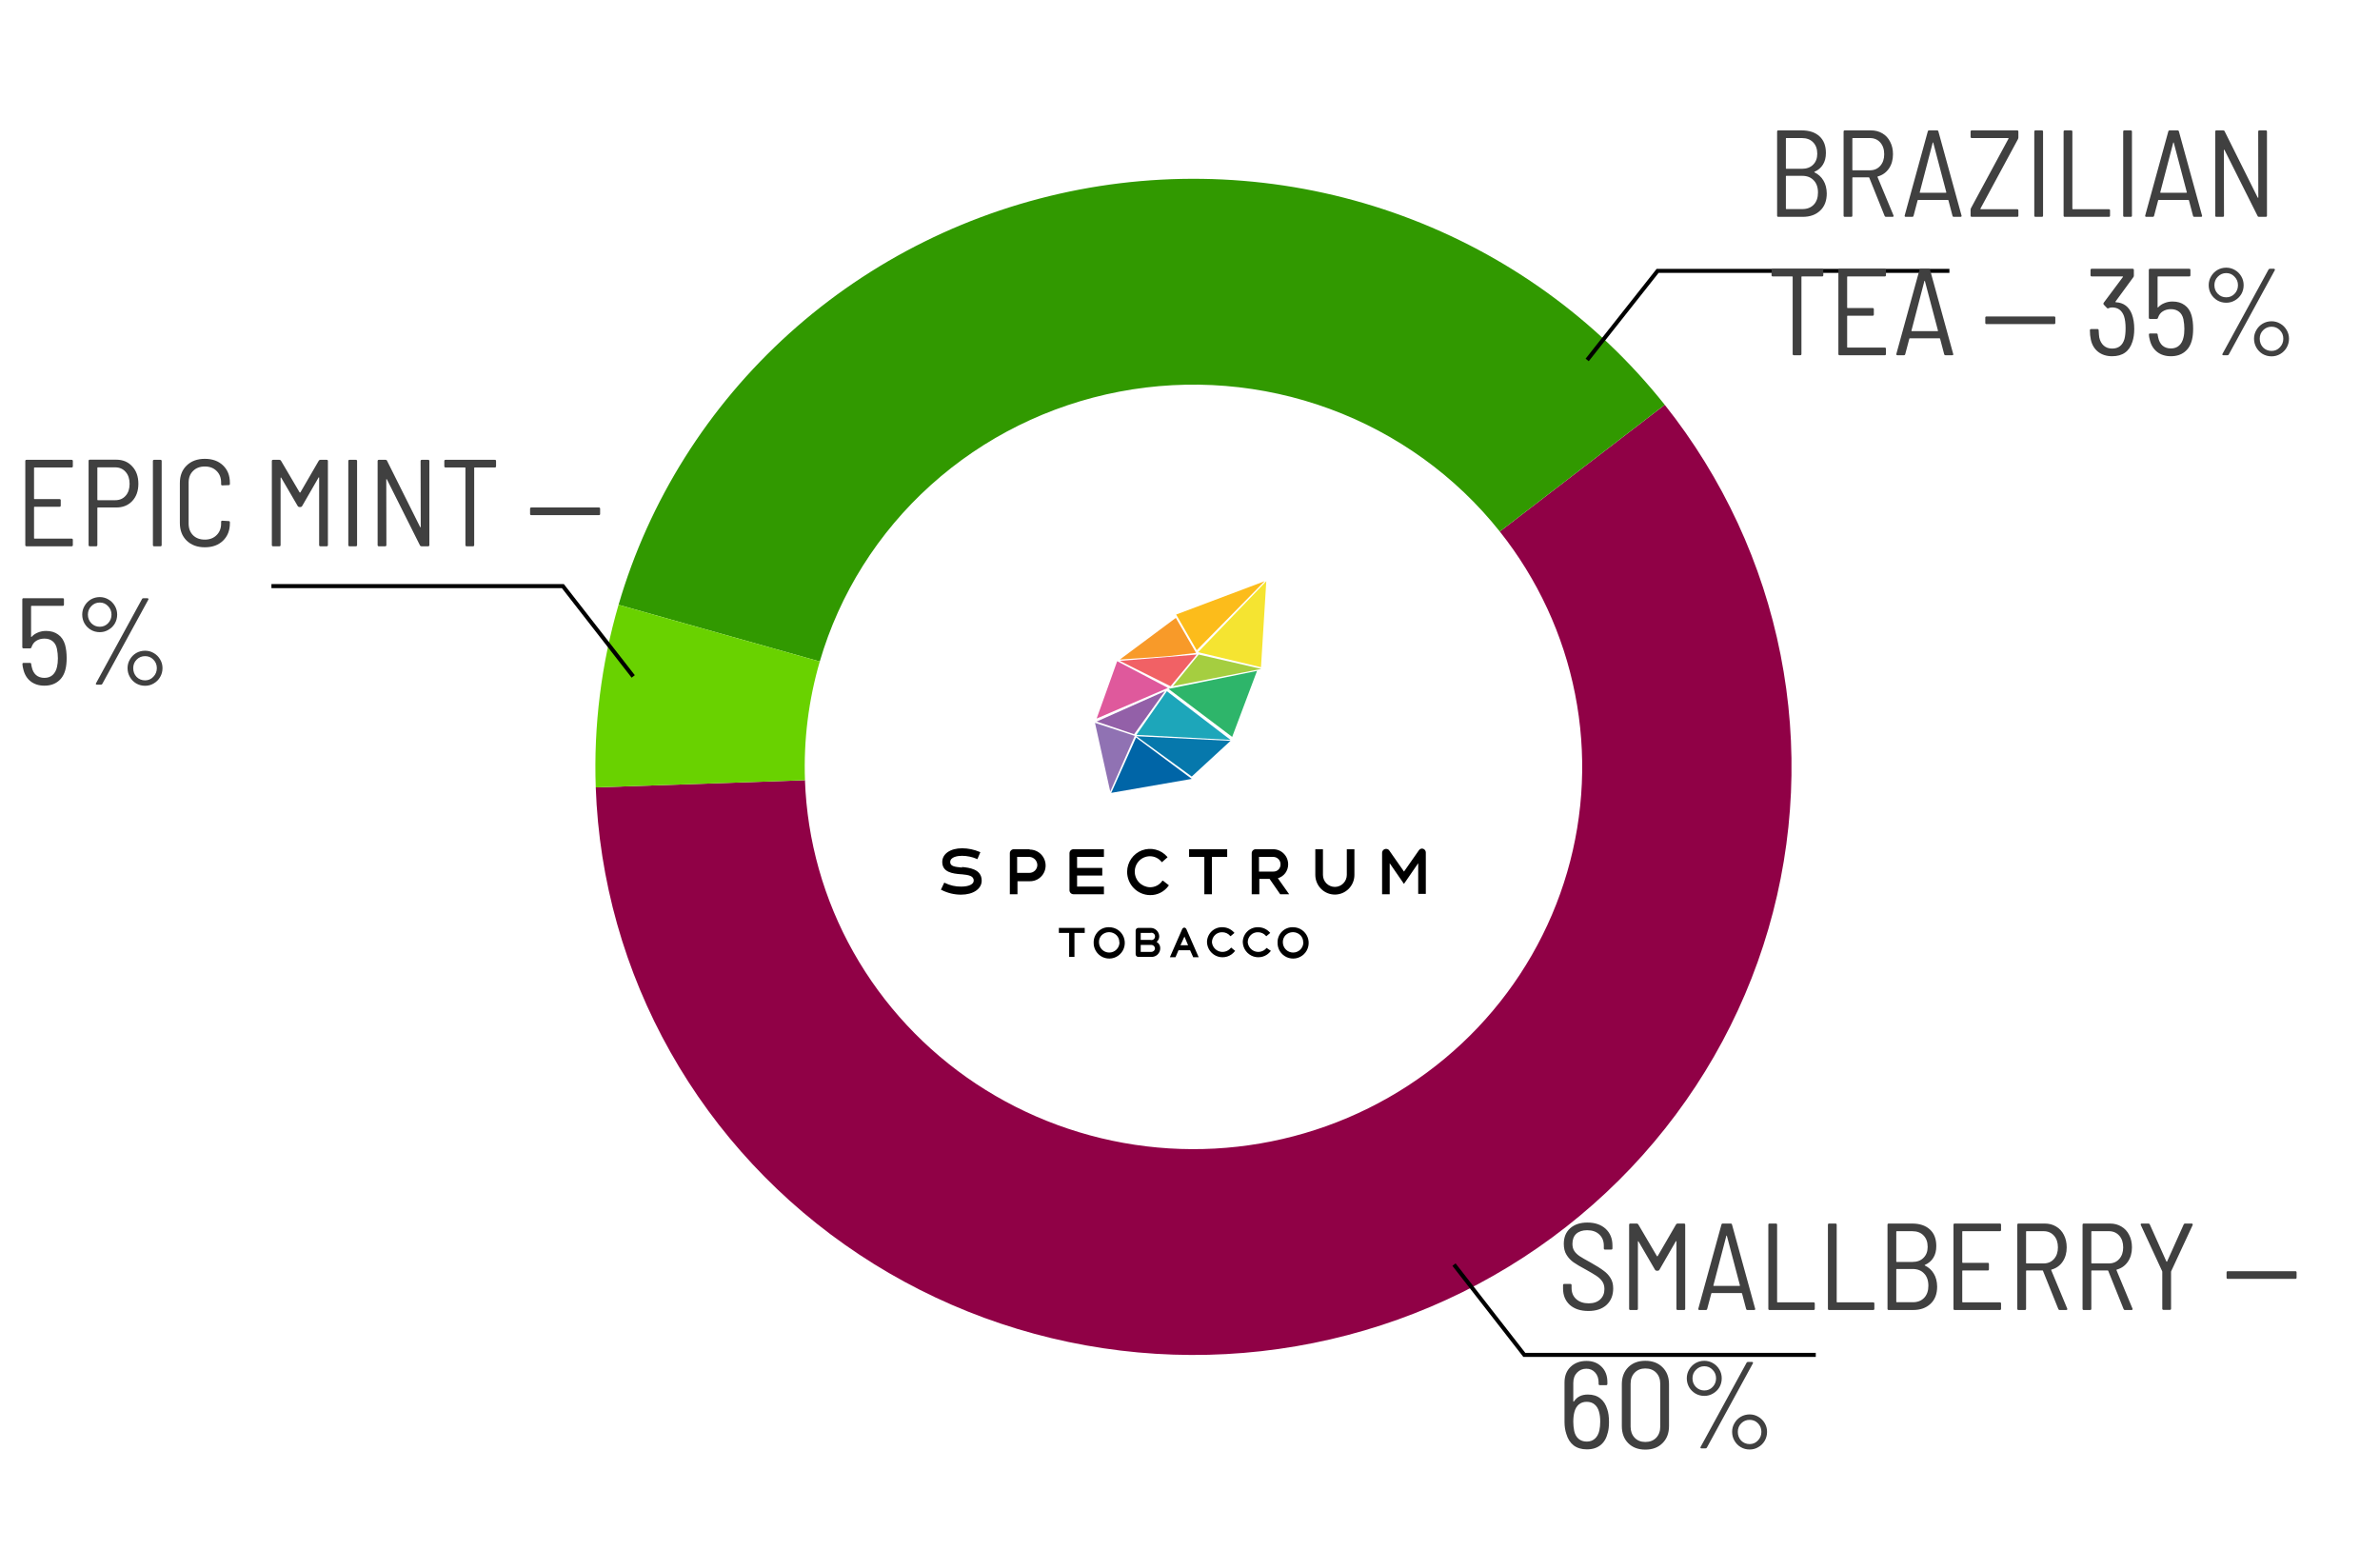 <svg width="86" height="56" viewBox="0 0 86 56" fill="none" xmlns="http://www.w3.org/2000/svg">
<path d="M60.155 14.627C62.255 17.269 63.689 20.362 64.339 23.654C64.99 26.946 64.839 30.342 63.899 33.565C62.959 36.789 61.257 39.747 58.931 42.2C56.605 44.652 53.721 46.529 50.517 47.675C47.312 48.822 43.877 49.207 40.492 48.798C37.106 48.39 33.868 47.199 31.041 45.324C28.213 43.449 25.877 40.943 24.224 38.01C22.57 35.077 21.646 31.801 21.527 28.45L29.087 28.19C29.164 30.369 29.765 32.498 30.839 34.404C31.914 36.311 33.432 37.94 35.27 39.159C37.108 40.377 39.213 41.151 41.413 41.417C43.614 41.683 45.847 41.432 47.93 40.687C50.013 39.941 51.887 38.722 53.399 37.128C54.911 35.534 56.017 33.611 56.628 31.515C57.239 29.42 57.337 27.213 56.914 25.073C56.492 22.933 55.559 20.923 54.195 19.205L60.155 14.627Z" fill="#900146"/>
<path d="M22.351 21.852C23.45 18.085 25.587 14.69 28.525 12.043C31.463 9.395 35.089 7.598 39.002 6.85C42.914 6.103 46.961 6.433 50.694 7.806C54.427 9.178 57.701 11.539 60.155 14.627L54.195 19.205C52.6 17.198 50.471 15.664 48.045 14.772C45.618 13.88 42.988 13.665 40.445 14.151C37.902 14.637 35.545 15.805 33.635 17.526C31.725 19.246 30.336 21.453 29.622 23.901L22.351 21.852Z" fill="#319900"/>
<path d="M21.527 28.45C21.448 26.222 21.726 23.995 22.351 21.852L29.622 23.901C29.216 25.295 29.035 26.742 29.087 28.19L21.527 28.45Z" fill="#69D200"/>
<path d="M57.352 13.005L59.897 9.787H70.441" stroke="black" stroke-width="0.146"/>
<path d="M65.567 6.206C65.552 6.212 65.552 6.22 65.567 6.228C65.707 6.297 65.814 6.395 65.889 6.523C65.966 6.651 66.006 6.806 66.009 6.987C66.009 7.255 65.929 7.463 65.768 7.612C65.611 7.761 65.401 7.835 65.139 7.835H64.26C64.23 7.835 64.215 7.82 64.215 7.791V4.756C64.215 4.726 64.23 4.711 64.26 4.711H65.103C65.377 4.711 65.591 4.782 65.746 4.925C65.901 5.065 65.978 5.266 65.978 5.528C65.978 5.694 65.942 5.834 65.871 5.947C65.802 6.06 65.701 6.147 65.567 6.206ZM64.55 4.988C64.538 4.988 64.532 4.994 64.532 5.006V6.081C64.532 6.093 64.538 6.099 64.55 6.099H65.108C65.28 6.099 65.416 6.05 65.514 5.952C65.615 5.854 65.666 5.721 65.666 5.554C65.666 5.379 65.615 5.241 65.514 5.139C65.416 5.038 65.28 4.988 65.108 4.988H64.55ZM65.13 7.554C65.303 7.554 65.439 7.5 65.541 7.393C65.642 7.286 65.692 7.14 65.692 6.956C65.692 6.769 65.64 6.621 65.536 6.514C65.435 6.407 65.297 6.353 65.121 6.353H64.55C64.538 6.353 64.532 6.359 64.532 6.371V7.536C64.532 7.548 64.538 7.554 64.55 7.554H65.13ZM68.148 7.835C68.124 7.835 68.107 7.823 68.099 7.8L67.545 6.42C67.542 6.411 67.536 6.407 67.527 6.407H66.951C66.939 6.407 66.934 6.413 66.934 6.425V7.791C66.934 7.82 66.919 7.835 66.889 7.835H66.661C66.632 7.835 66.617 7.82 66.617 7.791V4.756C66.617 4.726 66.632 4.711 66.661 4.711H67.608C67.762 4.711 67.899 4.747 68.018 4.818C68.14 4.889 68.234 4.991 68.299 5.122C68.368 5.252 68.402 5.403 68.402 5.572C68.402 5.775 68.353 5.947 68.255 6.09C68.156 6.233 68.023 6.328 67.853 6.376C67.841 6.382 67.838 6.389 67.844 6.398L68.42 7.782L68.424 7.8C68.424 7.823 68.411 7.835 68.384 7.835H68.148ZM66.951 4.988C66.939 4.988 66.934 4.994 66.934 5.006V6.135C66.934 6.147 66.939 6.153 66.951 6.153H67.567C67.722 6.153 67.847 6.099 67.942 5.992C68.037 5.885 68.085 5.745 68.085 5.572C68.085 5.397 68.037 5.255 67.942 5.148C67.847 5.041 67.722 4.988 67.567 4.988H66.951ZM70.601 7.835C70.574 7.835 70.558 7.822 70.552 7.795L70.405 7.237C70.402 7.228 70.394 7.224 70.382 7.224H69.316C69.304 7.224 69.296 7.228 69.293 7.237L69.146 7.795C69.14 7.822 69.124 7.835 69.097 7.835H68.865C68.85 7.835 68.838 7.831 68.829 7.822C68.823 7.813 68.822 7.801 68.825 7.786L69.659 4.751C69.665 4.724 69.682 4.711 69.708 4.711H69.994C70.021 4.711 70.037 4.724 70.043 4.751L70.878 7.786L70.882 7.8C70.882 7.823 70.867 7.835 70.838 7.835H70.601ZM69.369 6.947C69.366 6.95 69.366 6.954 69.369 6.96C69.375 6.963 69.381 6.965 69.387 6.965H70.311C70.317 6.965 70.321 6.963 70.324 6.96C70.33 6.954 70.332 6.95 70.329 6.947L69.856 5.153C69.853 5.147 69.85 5.144 69.847 5.144C69.844 5.144 69.841 5.147 69.838 5.153L69.369 6.947ZM71.251 7.835C71.221 7.835 71.206 7.82 71.206 7.791V7.581C71.206 7.563 71.211 7.544 71.219 7.523L72.576 5.01C72.582 4.995 72.579 4.988 72.567 4.988H71.251C71.221 4.988 71.206 4.973 71.206 4.943V4.756C71.206 4.726 71.221 4.711 71.251 4.711H72.889C72.918 4.711 72.933 4.726 72.933 4.756V4.965C72.933 4.98 72.929 5 72.92 5.023L71.563 7.536C71.557 7.551 71.56 7.559 71.572 7.559H72.889C72.918 7.559 72.933 7.573 72.933 7.603V7.791C72.933 7.82 72.918 7.835 72.889 7.835H71.251ZM73.552 7.835C73.523 7.835 73.508 7.82 73.508 7.791V4.756C73.508 4.726 73.523 4.711 73.552 4.711H73.78C73.81 4.711 73.825 4.726 73.825 4.756V7.791C73.825 7.82 73.81 7.835 73.78 7.835H73.552ZM74.612 7.835C74.582 7.835 74.567 7.82 74.567 7.791V4.756C74.567 4.726 74.582 4.711 74.612 4.711H74.839C74.869 4.711 74.884 4.726 74.884 4.756V7.541C74.884 7.553 74.89 7.559 74.902 7.559H76.2C76.23 7.559 76.245 7.573 76.245 7.603V7.791C76.245 7.82 76.23 7.835 76.2 7.835H74.612ZM76.765 7.835C76.735 7.835 76.72 7.82 76.72 7.791V4.756C76.72 4.726 76.735 4.711 76.765 4.711H76.992C77.022 4.711 77.037 4.726 77.037 4.756V7.791C77.037 7.82 77.022 7.835 76.992 7.835H76.765ZM79.292 7.835C79.266 7.835 79.249 7.822 79.243 7.795L79.096 7.237C79.093 7.228 79.085 7.224 79.073 7.224H78.007C77.995 7.224 77.987 7.228 77.984 7.237L77.837 7.795C77.831 7.822 77.815 7.835 77.788 7.835H77.556C77.541 7.835 77.529 7.831 77.52 7.822C77.514 7.813 77.513 7.801 77.516 7.786L78.35 4.751C78.356 4.724 78.373 4.711 78.4 4.711H78.685C78.712 4.711 78.728 4.724 78.734 4.751L79.569 7.786L79.573 7.8C79.573 7.823 79.559 7.835 79.529 7.835H79.292ZM78.06 6.947C78.057 6.95 78.057 6.954 78.06 6.96C78.066 6.963 78.072 6.965 78.078 6.965H79.002C79.008 6.965 79.013 6.963 79.016 6.96C79.022 6.954 79.023 6.95 79.02 6.947L78.547 5.153C78.544 5.147 78.541 5.144 78.538 5.144C78.535 5.144 78.532 5.147 78.529 5.153L78.06 6.947ZM81.599 4.756C81.599 4.726 81.614 4.711 81.644 4.711H81.871C81.901 4.711 81.916 4.726 81.916 4.756V7.791C81.916 7.82 81.901 7.835 81.871 7.835H81.63C81.603 7.835 81.585 7.825 81.577 7.804L80.38 5.416C80.374 5.41 80.368 5.407 80.363 5.407C80.36 5.407 80.358 5.412 80.358 5.421L80.363 7.791C80.363 7.82 80.348 7.835 80.318 7.835H80.09C80.061 7.835 80.046 7.82 80.046 7.791V4.756C80.046 4.726 80.061 4.711 80.09 4.711H80.331C80.358 4.711 80.376 4.721 80.385 4.742L81.581 7.139C81.587 7.145 81.591 7.148 81.594 7.148C81.6 7.148 81.603 7.143 81.603 7.134L81.599 4.756ZM65.84 9.711C65.869 9.711 65.884 9.726 65.884 9.756V9.943C65.884 9.973 65.869 9.988 65.84 9.988H65.112C65.1 9.988 65.094 9.994 65.094 10.005V12.791C65.094 12.82 65.079 12.835 65.05 12.835H64.822C64.792 12.835 64.777 12.82 64.777 12.791V10.005C64.777 9.994 64.772 9.988 64.76 9.988H64.059C64.029 9.988 64.014 9.973 64.014 9.943V9.756C64.014 9.726 64.029 9.711 64.059 9.711H65.84ZM68.148 9.943C68.148 9.973 68.133 9.988 68.103 9.988H66.764C66.752 9.988 66.746 9.994 66.746 10.005V11.112C66.746 11.124 66.752 11.13 66.764 11.13H67.666C67.695 11.13 67.71 11.145 67.71 11.175V11.362C67.71 11.392 67.695 11.407 67.666 11.407H66.764C66.752 11.407 66.746 11.413 66.746 11.425V12.541C66.746 12.553 66.752 12.559 66.764 12.559H68.103C68.133 12.559 68.148 12.573 68.148 12.603V12.791C68.148 12.82 68.133 12.835 68.103 12.835H66.474C66.444 12.835 66.429 12.82 66.429 12.791V9.756C66.429 9.726 66.444 9.711 66.474 9.711H68.103C68.133 9.711 68.148 9.726 68.148 9.756V9.943ZM70.3 12.835C70.274 12.835 70.257 12.822 70.251 12.795L70.104 12.237C70.101 12.228 70.094 12.224 70.082 12.224H69.015C69.003 12.224 68.996 12.228 68.993 12.237L68.845 12.795C68.839 12.822 68.823 12.835 68.796 12.835H68.564C68.549 12.835 68.537 12.831 68.528 12.822C68.522 12.813 68.521 12.801 68.524 12.786L69.359 9.751C69.365 9.724 69.381 9.711 69.408 9.711H69.693C69.72 9.711 69.737 9.724 69.742 9.751L70.577 12.786L70.582 12.8C70.582 12.823 70.567 12.835 70.537 12.835H70.3ZM69.069 11.947C69.066 11.95 69.066 11.954 69.069 11.96C69.074 11.963 69.08 11.965 69.086 11.965H70.01C70.016 11.965 70.021 11.963 70.024 11.96C70.03 11.954 70.031 11.95 70.028 11.947L69.555 10.153C69.552 10.147 69.549 10.144 69.546 10.144C69.543 10.144 69.54 10.147 69.537 10.153L69.069 11.947ZM71.782 11.71C71.752 11.71 71.737 11.696 71.737 11.666V11.478C71.737 11.449 71.752 11.434 71.782 11.434H74.224C74.253 11.434 74.268 11.449 74.268 11.478V11.666C74.268 11.696 74.253 11.71 74.224 11.71H71.782ZM77.035 11.353C77.091 11.508 77.12 11.685 77.12 11.884C77.12 12.063 77.097 12.218 77.053 12.349C76.943 12.697 76.699 12.871 76.321 12.871C76.118 12.871 75.949 12.817 75.812 12.71C75.675 12.6 75.587 12.45 75.549 12.259C75.528 12.164 75.517 12.056 75.517 11.934C75.517 11.904 75.532 11.889 75.562 11.889H75.79C75.819 11.889 75.834 11.904 75.834 11.934C75.84 12.062 75.848 12.148 75.856 12.193C75.883 12.318 75.937 12.416 76.017 12.487C76.098 12.559 76.199 12.594 76.321 12.594C76.55 12.594 76.699 12.478 76.767 12.246C76.794 12.139 76.807 12.011 76.807 11.862C76.807 11.684 76.788 11.536 76.749 11.42C76.672 11.212 76.529 11.108 76.321 11.108C76.273 11.108 76.231 11.117 76.196 11.135C76.178 11.141 76.168 11.144 76.165 11.144C76.153 11.144 76.142 11.138 76.133 11.126L76.017 11.005C76.002 10.985 76.001 10.964 76.013 10.943L76.709 10.01C76.715 10.004 76.716 10 76.713 9.997C76.71 9.991 76.706 9.988 76.7 9.988H75.584C75.555 9.988 75.54 9.973 75.54 9.943V9.756C75.54 9.726 75.555 9.711 75.584 9.711H77.062C77.091 9.711 77.106 9.726 77.106 9.756V9.956C77.106 9.98 77.1 10 77.088 10.014L76.441 10.898C76.438 10.901 76.438 10.906 76.441 10.912C76.444 10.918 76.449 10.921 76.455 10.921C76.594 10.926 76.713 10.967 76.812 11.041C76.91 11.115 76.984 11.22 77.035 11.353ZM79.19 11.394C79.229 11.533 79.248 11.694 79.248 11.876C79.248 12.027 79.235 12.158 79.208 12.268C79.163 12.462 79.074 12.611 78.94 12.715C78.809 12.819 78.644 12.871 78.445 12.871C78.243 12.871 78.074 12.817 77.941 12.71C77.807 12.603 77.719 12.453 77.677 12.259C77.662 12.206 77.653 12.151 77.65 12.094V12.085C77.65 12.062 77.664 12.05 77.691 12.05H77.923C77.949 12.05 77.964 12.062 77.967 12.085V12.103L77.985 12.193C78.012 12.32 78.064 12.419 78.141 12.487C78.222 12.556 78.323 12.59 78.445 12.59C78.564 12.59 78.662 12.556 78.739 12.487C78.82 12.416 78.873 12.316 78.9 12.188C78.921 12.105 78.931 12.002 78.931 11.88C78.931 11.767 78.919 11.651 78.896 11.532C78.869 11.413 78.817 11.324 78.739 11.264C78.662 11.202 78.564 11.17 78.445 11.17C78.332 11.17 78.234 11.197 78.15 11.251C78.07 11.301 78.013 11.376 77.981 11.474L77.972 11.492C77.969 11.513 77.954 11.523 77.927 11.523H77.691C77.661 11.523 77.646 11.508 77.646 11.478V9.756C77.646 9.726 77.661 9.711 77.691 9.711H79.105C79.135 9.711 79.15 9.726 79.15 9.756V9.943C79.15 9.973 79.135 9.988 79.105 9.988H77.981C77.969 9.988 77.963 9.994 77.963 10.005V11.099C77.963 11.105 77.964 11.109 77.967 11.112C77.973 11.112 77.979 11.109 77.985 11.104C78.045 11.038 78.119 10.987 78.208 10.952C78.3 10.913 78.399 10.894 78.503 10.894C78.678 10.894 78.824 10.937 78.94 11.023C79.059 11.106 79.143 11.23 79.19 11.394ZM80.444 10.938C80.328 10.938 80.221 10.91 80.123 10.854C80.028 10.797 79.952 10.721 79.895 10.626C79.839 10.528 79.81 10.421 79.81 10.305C79.81 10.188 79.839 10.083 79.895 9.988C79.952 9.889 80.028 9.812 80.123 9.756C80.221 9.699 80.328 9.671 80.444 9.671C80.557 9.671 80.661 9.699 80.757 9.756C80.855 9.812 80.932 9.889 80.989 9.988C81.045 10.083 81.073 10.188 81.073 10.305C81.073 10.421 81.045 10.528 80.989 10.626C80.932 10.721 80.855 10.797 80.757 10.854C80.661 10.91 80.557 10.938 80.444 10.938ZM80.341 12.835C80.327 12.835 80.315 12.831 80.306 12.822C80.3 12.81 80.301 12.796 80.31 12.782L81.971 9.742C81.98 9.721 81.997 9.711 82.024 9.711H82.167C82.182 9.711 82.192 9.717 82.198 9.729C82.207 9.738 82.207 9.75 82.198 9.764L80.538 12.804C80.529 12.825 80.511 12.835 80.484 12.835H80.341ZM80.444 10.742C80.563 10.742 80.663 10.7 80.743 10.617C80.826 10.531 80.868 10.427 80.868 10.305C80.868 10.183 80.826 10.08 80.743 9.997C80.663 9.91 80.563 9.867 80.444 9.867C80.325 9.867 80.224 9.91 80.141 9.997C80.057 10.08 80.016 10.183 80.016 10.305C80.016 10.427 80.057 10.531 80.141 10.617C80.224 10.7 80.325 10.742 80.444 10.742ZM82.082 12.875C81.966 12.875 81.859 12.847 81.761 12.791C81.666 12.734 81.59 12.657 81.533 12.559C81.477 12.46 81.448 12.353 81.448 12.237C81.448 12.124 81.477 12.02 81.533 11.925C81.59 11.826 81.666 11.749 81.761 11.693C81.859 11.636 81.966 11.608 82.082 11.608C82.195 11.608 82.299 11.636 82.395 11.693C82.493 11.749 82.57 11.826 82.627 11.925C82.683 12.02 82.712 12.124 82.712 12.237C82.712 12.353 82.683 12.46 82.627 12.559C82.57 12.657 82.493 12.734 82.395 12.791C82.299 12.847 82.195 12.875 82.082 12.875ZM82.082 12.679C82.201 12.679 82.301 12.636 82.381 12.55C82.465 12.463 82.506 12.359 82.506 12.237C82.506 12.115 82.465 12.012 82.381 11.929C82.301 11.846 82.201 11.804 82.082 11.804C81.963 11.804 81.862 11.846 81.779 11.929C81.695 12.012 81.654 12.115 81.654 12.237C81.654 12.362 81.694 12.468 81.774 12.554C81.858 12.637 81.96 12.679 82.082 12.679Z" fill="#404040"/>
<path d="M22.881 24.44L20.339 21.177H9.808" stroke="black" stroke-width="0.146"/>
<path d="M52.539 45.691L55.081 48.954H65.612" stroke="black" stroke-width="0.146"/>
<path d="M2.632 16.846C2.632 16.875 2.617 16.89 2.587 16.89H1.248C1.236 16.89 1.23 16.896 1.23 16.908V18.015C1.23 18.027 1.236 18.033 1.248 18.033H2.15C2.18 18.033 2.195 18.048 2.195 18.078V18.265C2.195 18.295 2.18 18.31 2.15 18.31H1.248C1.236 18.31 1.23 18.316 1.23 18.328V19.443C1.23 19.455 1.236 19.461 1.248 19.461H2.587C2.617 19.461 2.632 19.476 2.632 19.506V19.693C2.632 19.723 2.617 19.738 2.587 19.738H0.958C0.928 19.738 0.914 19.723 0.914 19.693V16.658C0.914 16.628 0.928 16.614 0.958 16.614H2.587C2.617 16.614 2.632 16.628 2.632 16.658V16.846ZM4.201 16.609C4.439 16.609 4.631 16.689 4.777 16.85C4.926 17.008 5 17.218 5 17.48C5 17.738 4.926 17.947 4.777 18.104C4.631 18.259 4.439 18.336 4.201 18.336H3.536C3.524 18.336 3.518 18.342 3.518 18.354V19.693C3.518 19.723 3.503 19.738 3.474 19.738H3.246C3.216 19.738 3.201 19.723 3.201 19.693V16.654C3.201 16.624 3.216 16.609 3.246 16.609H4.201ZM4.161 18.073C4.319 18.073 4.445 18.02 4.54 17.912C4.636 17.805 4.683 17.663 4.683 17.484C4.683 17.302 4.636 17.158 4.54 17.051C4.445 16.941 4.319 16.886 4.161 16.886H3.536C3.524 16.886 3.518 16.892 3.518 16.904V18.055C3.518 18.067 3.524 18.073 3.536 18.073H4.161ZM5.57 19.738C5.54 19.738 5.525 19.723 5.525 19.693V16.658C5.525 16.628 5.54 16.614 5.57 16.614H5.797C5.827 16.614 5.842 16.628 5.842 16.658V19.693C5.842 19.723 5.827 19.738 5.797 19.738H5.57ZM7.401 19.774C7.13 19.774 6.911 19.693 6.745 19.533C6.581 19.372 6.499 19.159 6.499 18.894V17.453C6.499 17.188 6.581 16.977 6.745 16.819C6.911 16.658 7.13 16.578 7.401 16.578C7.675 16.578 7.893 16.657 8.057 16.814C8.224 16.972 8.307 17.182 8.307 17.444V17.484C8.307 17.514 8.292 17.529 8.262 17.529L8.035 17.538C8.005 17.538 7.99 17.524 7.99 17.497V17.435C7.99 17.262 7.935 17.122 7.825 17.015C7.718 16.908 7.577 16.855 7.401 16.855C7.225 16.855 7.084 16.908 6.977 17.015C6.87 17.119 6.816 17.259 6.816 17.435V18.917C6.816 19.092 6.87 19.234 6.977 19.341C7.084 19.445 7.225 19.497 7.401 19.497C7.577 19.497 7.718 19.443 7.825 19.336C7.935 19.229 7.99 19.089 7.99 18.917V18.854C7.99 18.827 8.005 18.814 8.035 18.814L8.262 18.827C8.292 18.827 8.307 18.842 8.307 18.872V18.903C8.307 19.165 8.224 19.376 8.057 19.537C7.893 19.695 7.675 19.774 7.401 19.774ZM11.519 16.645C11.534 16.624 11.551 16.614 11.572 16.614H11.804C11.834 16.614 11.849 16.628 11.849 16.658V19.693C11.849 19.723 11.834 19.738 11.804 19.738H11.577C11.547 19.738 11.532 19.723 11.532 19.693V17.265C11.532 17.256 11.529 17.25 11.523 17.247C11.517 17.244 11.513 17.247 11.51 17.256L10.916 18.287C10.901 18.308 10.883 18.319 10.863 18.319H10.813C10.793 18.319 10.775 18.308 10.76 18.287L10.162 17.261C10.159 17.252 10.154 17.249 10.148 17.252C10.142 17.255 10.139 17.261 10.139 17.27V19.693C10.139 19.723 10.125 19.738 10.095 19.738H9.867C9.837 19.738 9.823 19.723 9.823 19.693V16.658C9.823 16.628 9.837 16.614 9.867 16.614H10.099C10.12 16.614 10.138 16.624 10.153 16.645L10.827 17.792C10.83 17.795 10.834 17.796 10.84 17.796C10.846 17.796 10.851 17.795 10.854 17.792L11.519 16.645ZM12.631 19.738C12.601 19.738 12.586 19.723 12.586 19.693V16.658C12.586 16.628 12.601 16.614 12.631 16.614H12.858C12.888 16.614 12.903 16.628 12.903 16.658V19.693C12.903 19.723 12.888 19.738 12.858 19.738H12.631ZM15.198 16.658C15.198 16.628 15.213 16.614 15.243 16.614H15.471C15.5 16.614 15.515 16.628 15.515 16.658V19.693C15.515 19.723 15.5 19.738 15.471 19.738H15.23C15.203 19.738 15.185 19.727 15.176 19.707L13.98 17.319C13.974 17.313 13.968 17.31 13.962 17.31C13.959 17.31 13.958 17.314 13.958 17.323L13.962 19.693C13.962 19.723 13.947 19.738 13.918 19.738H13.69C13.66 19.738 13.645 19.723 13.645 19.693V16.658C13.645 16.628 13.66 16.614 13.69 16.614H13.931C13.958 16.614 13.976 16.624 13.984 16.645L15.181 19.042C15.187 19.048 15.191 19.051 15.194 19.051C15.2 19.051 15.203 19.046 15.203 19.037L15.198 16.658ZM17.881 16.614C17.91 16.614 17.925 16.628 17.925 16.658V16.846C17.925 16.875 17.91 16.89 17.881 16.89H17.153C17.141 16.89 17.135 16.896 17.135 16.908V19.693C17.135 19.723 17.12 19.738 17.091 19.738H16.863C16.833 19.738 16.818 19.723 16.818 19.693V16.908C16.818 16.896 16.812 16.89 16.801 16.89H16.1C16.07 16.89 16.055 16.875 16.055 16.846V16.658C16.055 16.628 16.07 16.614 16.1 16.614H17.881ZM19.199 18.613C19.169 18.613 19.154 18.598 19.154 18.569V18.381C19.154 18.351 19.169 18.336 19.199 18.336H21.64C21.67 18.336 21.685 18.351 21.685 18.381V18.569C21.685 18.598 21.67 18.613 21.64 18.613H19.199ZM2.351 23.296C2.389 23.436 2.409 23.597 2.409 23.778C2.409 23.93 2.395 24.061 2.369 24.171C2.324 24.364 2.235 24.513 2.101 24.617C1.97 24.721 1.805 24.774 1.605 24.774C1.403 24.774 1.235 24.72 1.101 24.613C0.967 24.506 0.879 24.355 0.838 24.162C0.823 24.109 0.814 24.053 0.811 23.997V23.988C0.811 23.964 0.824 23.952 0.851 23.952H1.083C1.11 23.952 1.125 23.964 1.128 23.988V24.006L1.146 24.095C1.172 24.223 1.225 24.321 1.302 24.39C1.382 24.458 1.483 24.492 1.605 24.492C1.724 24.492 1.823 24.458 1.9 24.39C1.98 24.318 2.034 24.219 2.061 24.091C2.081 24.007 2.092 23.905 2.092 23.783C2.092 23.67 2.08 23.554 2.056 23.435C2.029 23.316 1.977 23.226 1.9 23.167C1.823 23.104 1.724 23.073 1.605 23.073C1.492 23.073 1.394 23.1 1.311 23.153C1.23 23.204 1.174 23.278 1.141 23.377L1.132 23.395C1.129 23.415 1.114 23.426 1.088 23.426H0.851C0.821 23.426 0.806 23.411 0.806 23.381V21.658C0.806 21.628 0.821 21.614 0.851 21.614H2.266C2.296 21.614 2.311 21.628 2.311 21.658V21.846C2.311 21.875 2.296 21.89 2.266 21.89H1.141C1.129 21.89 1.123 21.896 1.123 21.908V23.002C1.123 23.008 1.125 23.012 1.128 23.015C1.134 23.015 1.14 23.012 1.146 23.006C1.205 22.941 1.28 22.89 1.369 22.854C1.461 22.816 1.559 22.796 1.663 22.796C1.839 22.796 1.985 22.84 2.101 22.926C2.22 23.009 2.303 23.133 2.351 23.296ZM3.605 22.841C3.489 22.841 3.381 22.813 3.283 22.756C3.188 22.7 3.112 22.624 3.056 22.529C2.999 22.43 2.971 22.323 2.971 22.207C2.971 22.091 2.999 21.986 3.056 21.89C3.112 21.792 3.188 21.715 3.283 21.658C3.381 21.602 3.489 21.573 3.605 21.573C3.718 21.573 3.822 21.602 3.917 21.658C4.015 21.715 4.093 21.792 4.149 21.89C4.206 21.986 4.234 22.091 4.234 22.207C4.234 22.323 4.206 22.43 4.149 22.529C4.093 22.624 4.015 22.7 3.917 22.756C3.822 22.813 3.718 22.841 3.605 22.841ZM3.502 24.738C3.487 24.738 3.475 24.733 3.466 24.724C3.46 24.713 3.462 24.699 3.471 24.684L5.131 21.645C5.14 21.624 5.158 21.614 5.185 21.614H5.327C5.342 21.614 5.353 21.62 5.359 21.631C5.368 21.64 5.368 21.652 5.359 21.667L3.698 24.707C3.689 24.727 3.672 24.738 3.645 24.738H3.502ZM3.605 22.645C3.724 22.645 3.823 22.603 3.904 22.52C3.987 22.433 4.029 22.329 4.029 22.207C4.029 22.085 3.987 21.983 3.904 21.899C3.823 21.813 3.724 21.77 3.605 21.77C3.486 21.77 3.384 21.813 3.301 21.899C3.218 21.983 3.176 22.085 3.176 22.207C3.176 22.329 3.218 22.433 3.301 22.52C3.384 22.603 3.486 22.645 3.605 22.645ZM5.243 24.778C5.127 24.778 5.019 24.75 4.921 24.693C4.826 24.637 4.75 24.559 4.694 24.461C4.637 24.363 4.609 24.256 4.609 24.14C4.609 24.027 4.637 23.923 4.694 23.827C4.75 23.729 4.826 23.652 4.921 23.595C5.019 23.539 5.127 23.511 5.243 23.511C5.356 23.511 5.46 23.539 5.555 23.595C5.653 23.652 5.731 23.729 5.787 23.827C5.844 23.923 5.872 24.027 5.872 24.14C5.872 24.256 5.844 24.363 5.787 24.461C5.731 24.559 5.653 24.637 5.555 24.693C5.46 24.75 5.356 24.778 5.243 24.778ZM5.243 24.582C5.362 24.582 5.461 24.538 5.542 24.452C5.625 24.366 5.667 24.262 5.667 24.14C5.667 24.018 5.625 23.915 5.542 23.832C5.461 23.748 5.362 23.707 5.243 23.707C5.124 23.707 5.022 23.748 4.939 23.832C4.856 23.915 4.814 24.018 4.814 24.14C4.814 24.265 4.854 24.37 4.935 24.457C5.018 24.54 5.121 24.582 5.243 24.582Z" fill="#404040"/>
<path d="M57.395 47.367C57.115 47.367 56.892 47.295 56.725 47.149C56.562 47 56.48 46.802 56.48 46.555V46.435C56.48 46.405 56.495 46.39 56.525 46.39H56.743C56.773 46.39 56.788 46.405 56.788 46.435V46.537C56.788 46.704 56.844 46.838 56.957 46.939C57.071 47.04 57.221 47.091 57.408 47.091C57.584 47.091 57.722 47.043 57.823 46.948C57.925 46.853 57.975 46.728 57.975 46.573C57.975 46.472 57.951 46.384 57.904 46.31C57.856 46.235 57.786 46.167 57.694 46.104C57.602 46.042 57.469 45.963 57.297 45.868C57.112 45.77 56.966 45.683 56.859 45.609C56.755 45.535 56.67 45.444 56.605 45.337C56.539 45.23 56.507 45.099 56.507 44.944C56.507 44.703 56.584 44.514 56.739 44.377C56.894 44.24 57.1 44.172 57.359 44.172C57.636 44.172 57.856 44.248 58.02 44.399C58.183 44.551 58.265 44.752 58.265 45.002V45.105C58.265 45.134 58.25 45.149 58.221 45.149H57.997C57.968 45.149 57.953 45.134 57.953 45.105V45.006C57.953 44.84 57.899 44.706 57.792 44.605C57.685 44.501 57.538 44.449 57.35 44.449C57.184 44.449 57.053 44.492 56.957 44.578C56.865 44.664 56.819 44.786 56.819 44.944C56.819 45.045 56.841 45.13 56.886 45.198C56.931 45.267 56.995 45.329 57.078 45.386C57.164 45.442 57.295 45.518 57.471 45.613C57.673 45.727 57.828 45.823 57.935 45.904C58.045 45.981 58.131 46.072 58.194 46.176C58.259 46.277 58.292 46.402 58.292 46.551C58.292 46.801 58.212 47 58.051 47.149C57.89 47.295 57.672 47.367 57.395 47.367ZM60.564 44.239C60.579 44.218 60.596 44.208 60.617 44.208H60.849C60.879 44.208 60.894 44.222 60.894 44.252V47.287C60.894 47.317 60.879 47.332 60.849 47.332H60.622C60.592 47.332 60.577 47.317 60.577 47.287V44.859C60.577 44.85 60.574 44.844 60.568 44.841C60.562 44.838 60.558 44.841 60.555 44.85L59.961 45.881C59.946 45.902 59.928 45.913 59.908 45.913H59.858C59.838 45.913 59.82 45.902 59.805 45.881L59.207 44.855C59.204 44.846 59.2 44.843 59.194 44.846C59.188 44.849 59.185 44.855 59.185 44.864V47.287C59.185 47.317 59.17 47.332 59.14 47.332H58.912C58.883 47.332 58.868 47.317 58.868 47.287V44.252C58.868 44.222 58.883 44.208 58.912 44.208H59.144C59.165 44.208 59.183 44.218 59.198 44.239L59.872 45.386C59.875 45.389 59.879 45.39 59.885 45.39C59.891 45.39 59.896 45.389 59.899 45.386L60.564 44.239ZM63.144 47.332C63.117 47.332 63.101 47.318 63.095 47.292L62.948 46.734C62.945 46.725 62.937 46.72 62.925 46.72H61.859C61.847 46.72 61.84 46.725 61.837 46.734L61.689 47.292C61.683 47.318 61.667 47.332 61.64 47.332H61.408C61.393 47.332 61.381 47.327 61.372 47.318C61.366 47.309 61.365 47.298 61.368 47.283L62.203 44.248C62.208 44.221 62.225 44.208 62.252 44.208H62.537C62.564 44.208 62.58 44.221 62.586 44.248L63.421 47.283L63.425 47.296C63.425 47.32 63.411 47.332 63.381 47.332H63.144ZM61.912 46.444C61.909 46.447 61.909 46.451 61.912 46.457C61.918 46.46 61.924 46.461 61.93 46.461H62.854C62.86 46.461 62.864 46.46 62.867 46.457C62.873 46.451 62.875 46.447 62.872 46.444L62.399 44.649C62.396 44.643 62.393 44.64 62.39 44.64C62.387 44.64 62.384 44.643 62.381 44.649L61.912 46.444ZM63.942 47.332C63.913 47.332 63.898 47.317 63.898 47.287V44.252C63.898 44.222 63.913 44.208 63.942 44.208H64.17C64.2 44.208 64.215 44.222 64.215 44.252V47.037C64.215 47.049 64.221 47.055 64.232 47.055H65.531C65.561 47.055 65.576 47.07 65.576 47.1V47.287C65.576 47.317 65.561 47.332 65.531 47.332H63.942ZM66.096 47.332C66.066 47.332 66.051 47.317 66.051 47.287V44.252C66.051 44.222 66.066 44.208 66.096 44.208H66.323C66.353 44.208 66.368 44.222 66.368 44.252V47.037C66.368 47.049 66.374 47.055 66.386 47.055H67.684C67.714 47.055 67.729 47.07 67.729 47.1V47.287C67.729 47.317 67.714 47.332 67.684 47.332H66.096ZM69.556 45.703C69.541 45.709 69.541 45.716 69.556 45.725C69.696 45.793 69.803 45.892 69.878 46.02C69.955 46.148 69.995 46.302 69.998 46.484C69.998 46.752 69.918 46.96 69.757 47.109C69.6 47.257 69.39 47.332 69.128 47.332H68.249C68.219 47.332 68.204 47.317 68.204 47.287V44.252C68.204 44.222 68.219 44.208 68.249 44.208H69.092C69.366 44.208 69.58 44.279 69.735 44.422C69.89 44.562 69.967 44.762 69.967 45.024C69.967 45.191 69.931 45.331 69.86 45.444C69.791 45.557 69.69 45.643 69.556 45.703ZM68.539 44.484C68.527 44.484 68.521 44.49 68.521 44.502V45.578C68.521 45.59 68.527 45.596 68.539 45.596H69.097C69.269 45.596 69.405 45.547 69.503 45.448C69.604 45.35 69.655 45.218 69.655 45.051C69.655 44.876 69.604 44.737 69.503 44.636C69.405 44.535 69.269 44.484 69.097 44.484H68.539ZM69.119 47.051C69.292 47.051 69.428 46.997 69.53 46.89C69.631 46.783 69.681 46.637 69.681 46.453C69.681 46.265 69.629 46.118 69.525 46.011C69.424 45.904 69.286 45.85 69.11 45.85H68.539C68.527 45.85 68.521 45.856 68.521 45.868V47.033C68.521 47.045 68.527 47.051 68.539 47.051H69.119ZM72.307 44.44C72.307 44.469 72.292 44.484 72.262 44.484H70.923C70.911 44.484 70.905 44.49 70.905 44.502V45.609C70.905 45.621 70.911 45.627 70.923 45.627H71.825C71.854 45.627 71.869 45.642 71.869 45.671V45.859C71.869 45.889 71.854 45.904 71.825 45.904H70.923C70.911 45.904 70.905 45.91 70.905 45.921V47.037C70.905 47.049 70.911 47.055 70.923 47.055H72.262C72.292 47.055 72.307 47.07 72.307 47.1V47.287C72.307 47.317 72.292 47.332 72.262 47.332H70.633C70.603 47.332 70.588 47.317 70.588 47.287V44.252C70.588 44.222 70.603 44.208 70.633 44.208H72.262C72.292 44.208 72.307 44.222 72.307 44.252V44.44ZM74.425 47.332C74.401 47.332 74.385 47.32 74.376 47.296L73.822 45.917C73.819 45.908 73.813 45.904 73.805 45.904H73.229C73.217 45.904 73.211 45.91 73.211 45.921V47.287C73.211 47.317 73.196 47.332 73.166 47.332H72.939C72.909 47.332 72.894 47.317 72.894 47.287V44.252C72.894 44.222 72.909 44.208 72.939 44.208H73.885C74.04 44.208 74.176 44.243 74.295 44.315C74.417 44.386 74.511 44.487 74.577 44.618C74.645 44.749 74.679 44.899 74.679 45.069C74.679 45.271 74.63 45.444 74.532 45.587C74.434 45.73 74.3 45.825 74.13 45.872C74.118 45.878 74.115 45.886 74.121 45.895L74.697 47.278L74.702 47.296C74.702 47.32 74.688 47.332 74.661 47.332H74.425ZM73.229 44.484C73.217 44.484 73.211 44.49 73.211 44.502V45.631C73.211 45.643 73.217 45.649 73.229 45.649H73.845C73.999 45.649 74.124 45.596 74.22 45.488C74.315 45.381 74.362 45.242 74.362 45.069C74.362 44.893 74.315 44.752 74.22 44.645C74.124 44.538 73.999 44.484 73.845 44.484H73.229ZM76.783 47.332C76.759 47.332 76.743 47.32 76.734 47.296L76.18 45.917C76.177 45.908 76.171 45.904 76.162 45.904H75.587C75.575 45.904 75.569 45.91 75.569 45.921V47.287C75.569 47.317 75.554 47.332 75.524 47.332H75.297C75.267 47.332 75.252 47.317 75.252 47.287V44.252C75.252 44.222 75.267 44.208 75.297 44.208H76.243C76.398 44.208 76.534 44.243 76.653 44.315C76.775 44.386 76.869 44.487 76.935 44.618C77.003 44.749 77.037 44.899 77.037 45.069C77.037 45.271 76.988 45.444 76.89 45.587C76.792 45.73 76.658 45.825 76.488 45.872C76.476 45.878 76.474 45.886 76.479 45.895L77.055 47.278L77.06 47.296C77.06 47.32 77.046 47.332 77.019 47.332H76.783ZM75.587 44.484C75.575 44.484 75.569 44.49 75.569 44.502V45.631C75.569 45.643 75.575 45.649 75.587 45.649H76.203C76.357 45.649 76.482 45.596 76.578 45.488C76.673 45.381 76.72 45.242 76.72 45.069C76.72 44.893 76.673 44.752 76.578 44.645C76.482 44.538 76.357 44.484 76.203 44.484H75.587ZM78.178 47.327C78.148 47.327 78.133 47.312 78.133 47.283V45.953C78.133 45.941 78.132 45.933 78.129 45.93L77.357 44.261L77.352 44.243C77.352 44.219 77.366 44.208 77.393 44.208H77.634C77.657 44.208 77.674 44.219 77.683 44.243L78.281 45.578C78.284 45.584 78.288 45.587 78.294 45.587C78.3 45.587 78.305 45.584 78.308 45.578L78.906 44.243C78.915 44.219 78.931 44.208 78.955 44.208H79.196C79.211 44.208 79.221 44.213 79.227 44.225C79.236 44.234 79.237 44.246 79.231 44.261L78.455 45.93C78.452 45.933 78.45 45.941 78.45 45.953V47.283C78.45 47.312 78.436 47.327 78.406 47.327H78.178ZM80.5 46.207C80.471 46.207 80.456 46.192 80.456 46.162V45.975C80.456 45.945 80.471 45.93 80.5 45.93H82.942C82.972 45.93 82.986 45.945 82.986 45.975V46.162C82.986 46.192 82.972 46.207 82.942 46.207H80.5ZM58.078 50.921C58.119 51.037 58.14 51.189 58.14 51.377C58.14 51.537 58.125 51.667 58.096 51.765C58.051 51.958 57.965 52.107 57.837 52.211C57.709 52.315 57.544 52.367 57.341 52.367C57.151 52.367 56.992 52.32 56.864 52.225C56.739 52.127 56.651 51.99 56.6 51.814C56.556 51.683 56.533 51.539 56.533 51.381V49.953C56.533 49.715 56.606 49.526 56.752 49.386C56.901 49.243 57.093 49.172 57.328 49.172C57.551 49.172 57.733 49.242 57.872 49.382C58.012 49.521 58.082 49.706 58.082 49.935V50.002C58.082 50.032 58.067 50.047 58.038 50.047H57.81C57.78 50.047 57.765 50.032 57.765 50.002V49.953C57.765 49.804 57.724 49.684 57.64 49.591C57.557 49.499 57.451 49.453 57.323 49.453C57.187 49.453 57.074 49.501 56.984 49.596C56.895 49.688 56.85 49.813 56.85 49.971V50.627C56.85 50.636 56.852 50.642 56.855 50.645C56.861 50.645 56.867 50.642 56.873 50.636C56.983 50.469 57.151 50.386 57.377 50.386C57.559 50.386 57.707 50.432 57.823 50.524C57.942 50.616 58.027 50.749 58.078 50.921ZM57.792 51.685C57.813 51.586 57.823 51.481 57.823 51.368C57.823 51.225 57.808 51.104 57.779 51.006C57.749 50.893 57.695 50.805 57.618 50.743C57.544 50.68 57.448 50.649 57.332 50.649C57.219 50.649 57.124 50.682 57.047 50.747C56.972 50.813 56.92 50.902 56.891 51.015C56.864 51.113 56.85 51.232 56.85 51.372C56.85 51.479 56.861 51.588 56.882 51.698C56.908 51.82 56.96 51.915 57.038 51.984C57.118 52.052 57.218 52.086 57.337 52.086C57.453 52.086 57.55 52.052 57.627 51.984C57.707 51.915 57.762 51.816 57.792 51.685ZM59.452 52.376C59.196 52.376 58.991 52.299 58.836 52.144C58.681 51.99 58.604 51.783 58.604 51.524V50.015C58.604 49.759 58.681 49.554 58.836 49.399C58.991 49.245 59.196 49.167 59.452 49.167C59.711 49.167 59.918 49.245 60.072 49.399C60.23 49.554 60.309 49.759 60.309 50.015V51.524C60.309 51.783 60.23 51.99 60.072 52.144C59.918 52.299 59.711 52.376 59.452 52.376ZM59.452 52.1C59.616 52.1 59.747 52.049 59.845 51.948C59.943 51.847 59.992 51.713 59.992 51.546V49.998C59.992 49.831 59.943 49.697 59.845 49.596C59.747 49.495 59.616 49.444 59.452 49.444C59.294 49.444 59.166 49.495 59.068 49.596C58.97 49.697 58.921 49.831 58.921 49.998V51.546C58.921 51.71 58.97 51.844 59.068 51.948C59.166 52.049 59.294 52.1 59.452 52.1ZM61.585 50.435C61.469 50.435 61.362 50.407 61.264 50.35C61.169 50.294 61.093 50.218 61.036 50.123C60.98 50.024 60.951 49.917 60.951 49.801C60.951 49.685 60.98 49.579 61.036 49.484C61.093 49.386 61.169 49.309 61.264 49.252C61.362 49.196 61.469 49.167 61.585 49.167C61.698 49.167 61.802 49.196 61.898 49.252C61.996 49.309 62.073 49.386 62.13 49.484C62.186 49.579 62.214 49.685 62.214 49.801C62.214 49.917 62.186 50.024 62.13 50.123C62.073 50.218 61.996 50.294 61.898 50.35C61.802 50.407 61.698 50.435 61.585 50.435ZM61.482 52.332C61.468 52.332 61.456 52.327 61.447 52.318C61.441 52.306 61.442 52.293 61.451 52.278L63.111 49.239C63.12 49.218 63.138 49.208 63.165 49.208H63.308C63.323 49.208 63.333 49.213 63.339 49.225C63.348 49.234 63.348 49.246 63.339 49.261L61.679 52.3C61.67 52.321 61.652 52.332 61.625 52.332H61.482ZM61.585 50.239C61.704 50.239 61.804 50.197 61.884 50.114C61.967 50.027 62.009 49.923 62.009 49.801C62.009 49.679 61.967 49.576 61.884 49.493C61.804 49.407 61.704 49.364 61.585 49.364C61.466 49.364 61.365 49.407 61.282 49.493C61.198 49.576 61.157 49.679 61.157 49.801C61.157 49.923 61.198 50.027 61.282 50.114C61.365 50.197 61.466 50.239 61.585 50.239ZM63.223 52.372C63.107 52.372 63 52.344 62.902 52.287C62.806 52.231 62.731 52.153 62.674 52.055C62.617 51.957 62.589 51.85 62.589 51.734C62.589 51.621 62.617 51.517 62.674 51.421C62.731 51.323 62.806 51.246 62.902 51.189C63 51.133 63.107 51.104 63.223 51.104C63.336 51.104 63.44 51.133 63.535 51.189C63.634 51.246 63.711 51.323 63.768 51.421C63.824 51.517 63.852 51.621 63.852 51.734C63.852 51.85 63.824 51.957 63.768 52.055C63.711 52.153 63.634 52.231 63.535 52.287C63.44 52.344 63.336 52.372 63.223 52.372ZM63.223 52.176C63.342 52.176 63.442 52.132 63.522 52.046C63.605 51.96 63.647 51.856 63.647 51.734C63.647 51.612 63.605 51.509 63.522 51.426C63.442 51.342 63.342 51.301 63.223 51.301C63.104 51.301 63.003 51.342 62.919 51.426C62.836 51.509 62.795 51.612 62.795 51.734C62.795 51.859 62.835 51.964 62.915 52.051C62.998 52.134 63.101 52.176 63.223 52.176Z" fill="#404040"/>
<path d="M34.766 31.346L34.73 31.343C34.527 31.321 34.335 31.307 34.335 31.15C34.335 30.957 34.611 30.921 34.766 30.921C34.947 30.923 35.126 30.96 35.293 31.031L35.317 31.043L35.425 30.79L35.401 30.781C35.2 30.695 34.984 30.65 34.766 30.649C34.335 30.649 34.048 30.854 34.048 31.143C34.048 31.516 34.419 31.564 34.718 31.588H34.742C35.006 31.612 35.185 31.647 35.185 31.817C35.185 31.95 35.006 32.034 34.73 32.034C34.527 32.036 34.326 31.991 34.144 31.901L34.12 31.891L34 32.144L34.024 32.156C34.243 32.268 34.485 32.326 34.73 32.325C35.161 32.325 35.473 32.12 35.473 31.819C35.473 31.398 35.018 31.349 34.754 31.325M37.484 31.249C37.484 31.326 37.454 31.399 37.4 31.453C37.346 31.508 37.273 31.538 37.197 31.538H36.754V30.961H37.197C37.274 30.964 37.347 30.997 37.401 31.053C37.454 31.109 37.484 31.184 37.484 31.262M37.197 30.684H36.634C36.596 30.684 36.559 30.699 36.532 30.726C36.505 30.753 36.49 30.79 36.49 30.828V32.31H36.766V31.84H37.209C37.283 31.841 37.358 31.828 37.428 31.8C37.497 31.773 37.561 31.731 37.614 31.678C37.668 31.626 37.71 31.563 37.739 31.493C37.768 31.424 37.783 31.349 37.783 31.274C37.783 31.12 37.723 30.973 37.615 30.865C37.507 30.757 37.361 30.696 37.209 30.696M38.645 30.828V32.165C38.645 32.203 38.66 32.24 38.687 32.267C38.714 32.294 38.751 32.31 38.789 32.31H39.89V32.033H38.92V31.635H39.83V31.358H38.92V30.961H39.89V30.684H38.789C38.751 30.684 38.714 30.699 38.687 30.726C38.66 30.753 38.645 30.79 38.645 30.828ZM41.997 31.828C41.948 31.9 41.882 31.958 41.804 31.998C41.727 32.038 41.641 32.058 41.554 32.057C41.407 32.053 41.267 31.992 41.164 31.887C41.061 31.781 41.004 31.639 41.004 31.491C41.004 31.344 41.062 31.203 41.165 31.099C41.268 30.995 41.408 30.937 41.554 30.937C41.635 30.937 41.715 30.956 41.787 30.991C41.859 31.026 41.923 31.078 41.973 31.141L41.985 31.153L42.189 30.973L42.177 30.956C42.067 30.829 41.92 30.738 41.758 30.697C41.595 30.655 41.424 30.665 41.266 30.723C41.109 30.782 40.973 30.888 40.877 31.026C40.781 31.165 40.729 31.329 40.728 31.498C40.728 31.72 40.815 31.932 40.969 32.09C41.124 32.248 41.334 32.338 41.554 32.341C41.685 32.344 41.814 32.315 41.931 32.256C42.048 32.197 42.149 32.111 42.225 32.004L42.237 31.987L42.021 31.818L41.997 31.828ZM42.967 30.961H43.518V32.31H43.793V30.961H44.344V30.684H42.967V30.961ZM46.271 31.238C46.271 31.272 46.264 31.306 46.251 31.337C46.238 31.369 46.218 31.397 46.194 31.421C46.169 31.445 46.14 31.463 46.108 31.475C46.076 31.487 46.042 31.492 46.008 31.491H45.493V30.961H46.008C46.044 30.961 46.079 30.968 46.112 30.982C46.144 30.996 46.174 31.017 46.199 31.043C46.223 31.068 46.242 31.099 46.255 31.133C46.267 31.166 46.273 31.202 46.271 31.238ZM46.547 31.238C46.548 31.166 46.535 31.094 46.509 31.027C46.483 30.959 46.443 30.898 46.393 30.847C46.343 30.795 46.283 30.754 46.217 30.726C46.151 30.698 46.08 30.684 46.008 30.684H45.373C45.335 30.684 45.299 30.699 45.272 30.726C45.245 30.753 45.23 30.79 45.23 30.828V32.31H45.505V31.756H45.876L46.259 32.31H46.583L46.175 31.732C46.282 31.7 46.376 31.636 46.443 31.547C46.509 31.457 46.546 31.349 46.547 31.238ZM48.666 31.611C48.666 31.726 48.62 31.836 48.539 31.918C48.459 31.999 48.349 32.045 48.235 32.045C48.12 32.045 48.011 31.999 47.93 31.918C47.849 31.836 47.804 31.726 47.804 31.611V30.684H47.528V31.611C47.528 31.799 47.603 31.98 47.735 32.114C47.868 32.247 48.047 32.322 48.235 32.322C48.422 32.322 48.602 32.247 48.734 32.114C48.867 31.98 48.941 31.799 48.941 31.611V30.684H48.666V31.611ZM51.383 30.66C51.361 30.66 51.34 30.666 51.321 30.677C51.301 30.687 51.285 30.702 51.272 30.72L50.733 31.491L50.194 30.72C50.181 30.704 50.164 30.692 50.145 30.683C50.126 30.675 50.105 30.671 50.084 30.672C50.046 30.672 50.01 30.687 49.983 30.714C49.956 30.741 49.941 30.778 49.941 30.816V32.31H50.216V31.189L50.731 31.936L51.246 31.189V32.298H51.521V30.804C51.521 30.766 51.506 30.729 51.479 30.702C51.452 30.675 51.416 30.66 51.377 30.66M38.262 33.707H38.633V34.574H38.825V33.707H39.196V33.526H38.262V33.707ZM40.453 34.044C40.453 34.143 40.414 34.238 40.344 34.308C40.275 34.378 40.18 34.417 40.082 34.417C39.983 34.417 39.889 34.378 39.819 34.308C39.75 34.238 39.711 34.143 39.711 34.044C39.709 33.998 39.717 33.951 39.733 33.908C39.75 33.864 39.775 33.825 39.806 33.791C39.878 33.72 39.975 33.68 40.076 33.68C40.177 33.68 40.273 33.72 40.345 33.791C40.378 33.824 40.404 33.864 40.421 33.907C40.438 33.951 40.447 33.997 40.446 34.044H40.453ZM40.082 33.502C40.009 33.499 39.936 33.51 39.868 33.536C39.8 33.562 39.738 33.601 39.685 33.652C39.633 33.703 39.591 33.764 39.562 33.831C39.534 33.898 39.519 33.971 39.519 34.044C39.514 34.157 39.543 34.269 39.602 34.365C39.661 34.461 39.747 34.537 39.849 34.584C39.952 34.63 40.066 34.645 40.176 34.626C40.287 34.607 40.389 34.555 40.47 34.477C40.551 34.399 40.608 34.298 40.631 34.188C40.655 34.077 40.645 33.962 40.603 33.857C40.562 33.752 40.49 33.663 40.397 33.599C40.304 33.536 40.194 33.502 40.082 33.502ZM41.602 34.393H41.219V34.14H41.602C41.635 34.14 41.667 34.153 41.691 34.175C41.716 34.197 41.731 34.228 41.734 34.261C41.734 34.296 41.72 34.33 41.695 34.355C41.671 34.379 41.637 34.393 41.602 34.393ZM41.219 33.707H41.566C41.586 33.701 41.607 33.699 41.627 33.703C41.648 33.706 41.667 33.714 41.684 33.727C41.7 33.739 41.714 33.755 41.723 33.773C41.732 33.792 41.737 33.812 41.737 33.833C41.737 33.854 41.732 33.874 41.723 33.893C41.714 33.912 41.7 33.928 41.684 33.94C41.667 33.952 41.648 33.961 41.627 33.964C41.607 33.967 41.586 33.966 41.566 33.96H41.219V33.707ZM41.794 34.032C41.824 34.007 41.848 33.976 41.865 33.941C41.881 33.905 41.889 33.866 41.888 33.827C41.884 33.745 41.849 33.666 41.789 33.61C41.728 33.553 41.648 33.523 41.566 33.526H41.135C41.123 33.526 41.11 33.528 41.098 33.532C41.086 33.537 41.075 33.544 41.065 33.553C41.056 33.562 41.049 33.573 41.044 33.585C41.039 33.597 41.036 33.609 41.036 33.622V34.478C41.036 34.491 41.039 34.503 41.044 34.515C41.049 34.527 41.056 34.538 41.065 34.547C41.075 34.556 41.086 34.563 41.098 34.568C41.11 34.572 41.123 34.574 41.135 34.574H41.602C41.644 34.576 41.686 34.569 41.725 34.554C41.764 34.539 41.8 34.516 41.83 34.487C41.86 34.457 41.884 34.422 41.901 34.383C41.917 34.345 41.925 34.303 41.925 34.261C41.927 34.214 41.915 34.168 41.892 34.128C41.868 34.087 41.835 34.054 41.794 34.032ZM42.656 34.152L42.799 33.839L42.931 34.152H42.656ZM42.799 33.514C42.781 33.515 42.764 33.521 42.749 33.532C42.734 33.542 42.722 33.557 42.716 33.574L42.273 34.586H42.476L42.584 34.333H43.003L43.111 34.574V34.586H43.314L42.871 33.574C42.864 33.557 42.853 33.542 42.838 33.532C42.823 33.521 42.806 33.515 42.788 33.514M44.464 34.261C44.414 34.318 44.35 34.359 44.277 34.379C44.205 34.399 44.129 34.398 44.057 34.375C43.986 34.352 43.923 34.308 43.876 34.249C43.829 34.19 43.8 34.119 43.793 34.044C43.793 33.995 43.803 33.947 43.822 33.903C43.84 33.858 43.868 33.818 43.903 33.784C43.937 33.75 43.978 33.724 44.023 33.707C44.068 33.689 44.116 33.681 44.164 33.683C44.219 33.682 44.273 33.694 44.323 33.717C44.372 33.739 44.416 33.773 44.452 33.815L44.464 33.827L44.607 33.707L44.595 33.695C44.543 33.635 44.478 33.587 44.406 33.553C44.334 33.52 44.256 33.503 44.176 33.502C44.103 33.499 44.031 33.51 43.963 33.536C43.895 33.562 43.832 33.601 43.78 33.652C43.727 33.703 43.685 33.764 43.657 33.831C43.628 33.898 43.614 33.971 43.614 34.044C43.618 34.16 43.658 34.271 43.728 34.364C43.798 34.456 43.894 34.524 44.004 34.56C44.113 34.595 44.231 34.596 44.341 34.562C44.451 34.528 44.548 34.461 44.619 34.369L44.631 34.357L44.487 34.237L44.464 34.261ZM45.757 34.261C45.707 34.318 45.643 34.359 45.57 34.379C45.498 34.399 45.422 34.398 45.35 34.375C45.279 34.352 45.216 34.308 45.169 34.249C45.122 34.19 45.093 34.119 45.086 34.044C45.086 33.995 45.096 33.947 45.114 33.903C45.133 33.858 45.161 33.818 45.196 33.784C45.23 33.75 45.271 33.724 45.316 33.707C45.361 33.689 45.409 33.681 45.457 33.683C45.512 33.682 45.566 33.694 45.616 33.717C45.665 33.739 45.709 33.773 45.745 33.815L45.757 33.827L45.9 33.707L45.888 33.695C45.836 33.635 45.771 33.587 45.699 33.553C45.627 33.52 45.549 33.503 45.469 33.502C45.397 33.499 45.324 33.51 45.256 33.536C45.188 33.562 45.125 33.601 45.073 33.652C45.02 33.703 44.978 33.764 44.95 33.831C44.921 33.898 44.906 33.971 44.907 34.044C44.911 34.16 44.951 34.271 45.021 34.364C45.091 34.456 45.187 34.524 45.297 34.56C45.406 34.595 45.524 34.596 45.634 34.562C45.744 34.528 45.841 34.461 45.912 34.369L45.924 34.357L45.769 34.249L45.757 34.261ZM47.097 34.044C47.097 34.143 47.058 34.238 46.989 34.308C46.919 34.378 46.825 34.417 46.726 34.417C46.628 34.417 46.533 34.378 46.464 34.308C46.394 34.238 46.355 34.143 46.355 34.044C46.354 33.998 46.361 33.951 46.378 33.908C46.394 33.864 46.419 33.825 46.451 33.791C46.523 33.72 46.619 33.68 46.72 33.68C46.821 33.68 46.918 33.72 46.99 33.791C47.022 33.824 47.048 33.864 47.065 33.907C47.083 33.951 47.091 33.997 47.09 34.044H47.097ZM46.726 33.502C46.654 33.499 46.581 33.51 46.513 33.536C46.445 33.562 46.382 33.601 46.33 33.652C46.277 33.703 46.235 33.764 46.207 33.831C46.178 33.898 46.163 33.971 46.164 34.044C46.159 34.157 46.188 34.269 46.246 34.365C46.305 34.461 46.392 34.537 46.494 34.584C46.596 34.63 46.71 34.645 46.821 34.626C46.931 34.607 47.034 34.555 47.115 34.477C47.196 34.399 47.252 34.298 47.276 34.188C47.299 34.077 47.29 33.962 47.248 33.857C47.206 33.752 47.134 33.663 47.041 33.599C46.948 33.536 46.839 33.502 46.726 33.502Z" fill="black"/>
<path d="M40.154 28.647L43.063 28.142L41.052 26.648L40.154 28.647Z" fill="#0065A7"/>
<path d="M41.064 26.6L43.063 28.057L44.464 26.768L41.064 26.6Z" fill="#0678AC"/>
<path d="M44.524 26.625L45.422 24.24L42.225 24.89L44.524 26.625Z" fill="#2EB56A"/>
<path d="M42.381 24.794L45.577 24.168L43.315 23.65L42.381 24.794Z" fill="#A5CE40"/>
<path d="M43.291 23.565L45.565 24.107L45.757 21L43.291 23.565Z" fill="#F5E431"/>
<path d="M39.567 26.118L40.118 28.599L41.004 26.588L39.567 26.118Z" fill="#9072B3"/>
<path d="M42.093 24.974L39.627 26.07L40.98 26.528L42.093 24.974Z" fill="#9360A8"/>
<path d="M40.369 23.89L39.627 25.962L42.201 24.854L40.369 23.89Z" fill="#DF599C"/>
<path d="M40.465 23.83L42.201 23.71L43.219 23.59L42.488 22.325L40.465 23.83Z" fill="#F89A29"/>
<path d="M42.5 22.204L43.243 23.493L45.697 21L42.5 22.204Z" fill="#FCBC1B"/>
<path d="M40.465 23.878L42.297 24.794L43.243 23.65L40.465 23.878Z" fill="#F16165"/>
<path d="M42.165 24.974L41.064 26.552L44.464 26.733L42.165 24.974Z" fill="#1DA6BA"/>
</svg>
